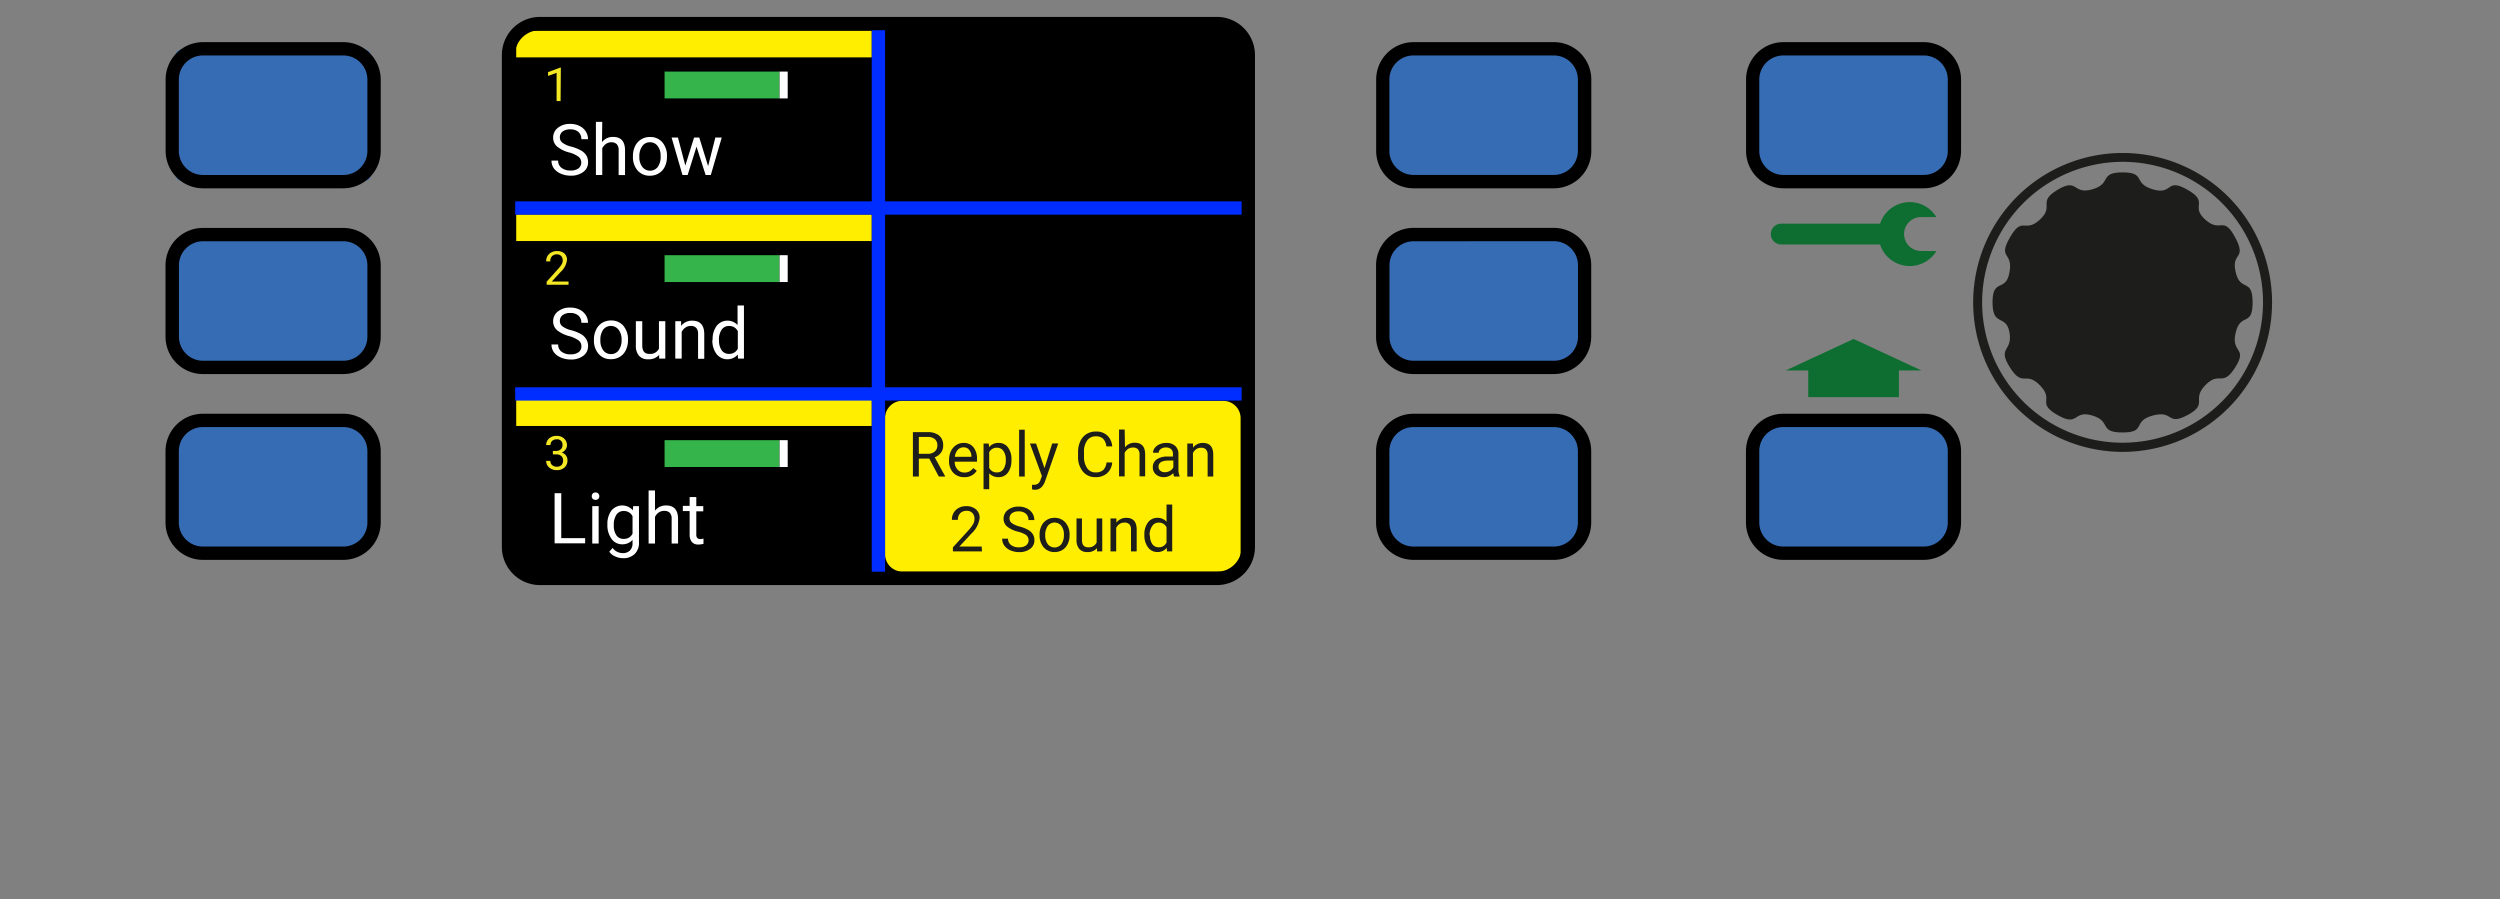 <svg xmlns="http://www.w3.org/2000/svg" xmlns:xlink="http://www.w3.org/1999/xlink" width="480.61" height="172.89" viewBox="0 0 480.61 172.89"><rect x="0" y="0" width="480.61" height="172.89" fill="#808080" stroke="none"/><defs><style>.a{fill:none;}.b{fill:#1d1d1b;}.c{fill:#0e6e31;}.d{fill:#356cb4;}.e{fill:#fe0;}.f{fill:#34b44a;}.g{fill:#fff;}.h{fill:#f4e724;}.i{clip-path:url(#a);}.j{clip-path:url(#b);}.k{clip-path:url(#c);}.l{fill:#002dff;}</style><clipPath id="a"><rect class="a" x="104.31" y="93.08" width="63.24" height="14.87"/></clipPath><clipPath id="b"><rect class="a" x="104.31" y="57.53" width="63.24" height="14.87"/></clipPath><clipPath id="c"><rect class="a" x="104.31" y="22.22" width="63.24" height="14.87"/></clipPath></defs><path class="b" d="M433.05,58.14c0,4.8-2.3,1.84-3.26,5.82s2.4,2.77-.09,6.68-3,.58-5.74,3.41.65,3.57-3.41,5.74-2.6-1-6.67.09-1.14,3.26-5.83,3.26S406,81,402.23,79.88s-2.53,2.29-6.68-.09S395,77,392.19,74.1s-3.29.51-5.79-3.46.54-3-.08-6.68-3.27-1-3.27-5.82,2.56-1.81,3.27-5.83-2.33-2.45.08-6.67,2.82-.72,5.74-3.41-.57-3.35,3.41-5.74,2.86,1,6.68-.09,1.22-3.26,5.82-3.26,1.87,2.09,5.83,3.26,2.42-2.34,6.67.09.42,3.07,3.41,5.74,3.41-.94,5.74,3.41-.82,2.75.09,6.67,3.26,1,3.26,5.83"/><path class="b" d="M408.05,31.11a27,27,0,1,1-27,27,27.07,27.07,0,0,1,27-27m0-1.7a28.73,28.73,0,1,0,28.74,28.73,28.73,28.73,0,0,0-28.74-28.73Z"/><polyline class="c" points="356.34 65.16 343.29 71.22 347.62 71.22 347.62 76.35 365.06 76.35 365.06 71.22 369.39 71.22"/><rect class="d" x="337.57" y="81.64" width="37.54" height="23.89" rx="1.11"/><path d="M369.83,107.63h-27a7.19,7.19,0,0,1-7.18-7.19V86.72a7.19,7.19,0,0,1,7.18-7.18h27A7.19,7.19,0,0,1,377,86.72v13.72A7.19,7.19,0,0,1,369.83,107.63Zm-27-25.53a4.62,4.62,0,0,0-4.62,4.62v13.72a4.63,4.63,0,0,0,4.62,4.63h27a4.63,4.63,0,0,0,4.62-4.63V86.72a4.62,4.62,0,0,0-4.62-4.62Z"/><path class="c" d="M369.38,48.25h-.07a3.26,3.26,0,1,1,0-6.52h2.95A6,6,0,0,0,361.43,43h-19a2,2,0,1,0,0,4h19a6,6,0,0,0,10.83,1.27"/><rect class="d" x="337.57" y="10.25" width="37.54" height="23.8" rx="1.11"/><path d="M369.83,36.2h-27A7.2,7.2,0,0,1,335.67,29V15.29a7.2,7.2,0,0,1,7.18-7.19h27A7.2,7.2,0,0,1,377,15.29V29A7.2,7.2,0,0,1,369.83,36.2Zm-27-25.54a4.63,4.63,0,0,0-4.62,4.63V29a4.63,4.63,0,0,0,4.62,4.63h27A4.63,4.63,0,0,0,374.45,29V15.29a4.63,4.63,0,0,0-4.62-4.63Z"/><rect class="e" x="266.46" y="81.64" width="37.54" height="23.89" rx="1.11"/><rect class="d" x="266.46" y="81.58" width="37.54" height="23.89" rx="1.11"/><rect class="d" x="266.46" y="45.92" width="37.54" height="23.89" rx="1.11"/><rect class="d" x="266.46" y="10.25" width="37.54" height="23.8" rx="1.11"/><path d="M298.72,107.63h-27a7.19,7.19,0,0,1-7.18-7.18V86.72a7.19,7.19,0,0,1,7.18-7.18h27a7.19,7.19,0,0,1,7.18,7.18v13.73A7.19,7.19,0,0,1,298.72,107.63Zm-27-25.53a4.62,4.62,0,0,0-4.62,4.62v13.73a4.62,4.62,0,0,0,4.62,4.62h27a4.62,4.62,0,0,0,4.62-4.62V86.72a4.62,4.62,0,0,0-4.62-4.62Z"/><path d="M298.72,71.91h-27a7.19,7.19,0,0,1-7.18-7.18V51a7.19,7.19,0,0,1,7.18-7.19h27A7.19,7.19,0,0,1,305.9,51V64.73A7.19,7.19,0,0,1,298.72,71.91Zm-27-25.53A4.63,4.63,0,0,0,267.12,51V64.73a4.62,4.62,0,0,0,4.62,4.62h27a4.62,4.62,0,0,0,4.62-4.62V51a4.63,4.63,0,0,0-4.62-4.63Z"/><path d="M298.72,36.2h-27A7.2,7.2,0,0,1,264.56,29V15.29a7.2,7.2,0,0,1,7.18-7.19h27a7.2,7.2,0,0,1,7.18,7.19V29A7.2,7.2,0,0,1,298.72,36.2Zm-27-25.54a4.63,4.63,0,0,0-4.62,4.63V29a4.63,4.63,0,0,0,4.62,4.63h27A4.63,4.63,0,0,0,303.34,29V15.29a4.63,4.63,0,0,0-4.62-4.63Z"/><rect class="d" x="33.74" y="81.64" width="37.54" height="23.89" rx="1.11"/><rect class="d" x="33.74" y="45.92" width="37.54" height="23.89" rx="1.11"/><rect class="d" x="33.74" y="9.55" width="37.54" height="25.19" rx="1.11"/><path d="M66,107.63H39a7.19,7.19,0,0,1-7.18-7.18V86.72A7.19,7.19,0,0,1,39,79.54H66a7.2,7.2,0,0,1,7.19,7.18v13.73A7.2,7.2,0,0,1,66,107.63ZM39,82.1a4.63,4.63,0,0,0-4.62,4.62v13.73A4.63,4.63,0,0,0,39,105.07H66a4.63,4.63,0,0,0,4.63-4.62V86.72A4.63,4.63,0,0,0,66,82.1Z"/><path d="M66,71.91H39a7.19,7.19,0,0,1-7.18-7.18V51A7.19,7.19,0,0,1,39,43.82H66A7.2,7.2,0,0,1,73.19,51V64.73A7.2,7.2,0,0,1,66,71.91ZM39,46.38A4.64,4.64,0,0,0,34.4,51V64.73A4.63,4.63,0,0,0,39,69.35H66a4.63,4.63,0,0,0,4.63-4.62V51A4.64,4.64,0,0,0,66,46.38Z"/><path d="M66,36.2H39A7.2,7.2,0,0,1,31.84,29V15.29A7.2,7.2,0,0,1,39,8.1H66a7.2,7.2,0,0,1,7.19,7.19V29A7.2,7.2,0,0,1,66,36.2ZM39,10.66a4.64,4.64,0,0,0-4.62,4.63V29A4.64,4.64,0,0,0,39,33.64H66A4.64,4.64,0,0,0,70.63,29V15.29A4.64,4.64,0,0,0,66,10.66Z"/><rect x="97.76" y="4.53" width="142.22" height="106.66" rx="5.52"/><rect class="e" x="172.42" y="79.54" width="63.72" height="28.1"/><path class="b" d="M178.64,88.16h-2v3.45H175.5V83.08h2.83a3.35,3.35,0,0,1,2.21.65,2.37,2.37,0,0,1,.78,1.91,2.25,2.25,0,0,1-.43,1.39,2.6,2.6,0,0,1-1.2.89l2,3.62v.07h-1.21Zm-2-.92h1.73a1.94,1.94,0,0,0,1.33-.44,1.46,1.46,0,0,0,.5-1.16,1.54,1.54,0,0,0-.47-1.21,2,2,0,0,0-1.36-.43h-1.73Z"/><path class="b" d="M185.36,91.73a2.79,2.79,0,0,1-2.1-.85,3.13,3.13,0,0,1-.81-2.26v-.2a3.85,3.85,0,0,1,.36-1.69,2.86,2.86,0,0,1,1-1.16,2.52,2.52,0,0,1,1.4-.42,2.34,2.34,0,0,1,1.92.82,3.5,3.5,0,0,1,.69,2.33v.45h-4.29a2.21,2.21,0,0,0,.54,1.51,1.72,1.72,0,0,0,1.34.58,2,2,0,0,0,1-.23,2.74,2.74,0,0,0,.7-.62l.66.51A2.66,2.66,0,0,1,185.36,91.73ZM185.22,86a1.46,1.46,0,0,0-1.1.48,2.29,2.29,0,0,0-.55,1.34h3.18v-.08a2,2,0,0,0-.45-1.28A1.33,1.33,0,0,0,185.22,86Z"/><path class="b" d="M194.44,88.51a3.81,3.81,0,0,1-.66,2.33,2.13,2.13,0,0,1-1.8.89,2.32,2.32,0,0,1-1.81-.74v3.06h-1.09V85.27h1l.06.7a2.24,2.24,0,0,1,1.84-.82,2.16,2.16,0,0,1,1.8.86,3.83,3.83,0,0,1,.67,2.4Zm-1.08-.12a2.86,2.86,0,0,0-.46-1.7,1.49,1.49,0,0,0-1.26-.62,1.58,1.58,0,0,0-1.47.88v3a1.59,1.59,0,0,0,1.49.87,1.45,1.45,0,0,0,1.24-.62A3.08,3.08,0,0,0,193.36,88.39Z"/><path class="b" d="M197,91.61h-1.08v-9H197Z"/><path class="b" d="M200.8,90l1.48-4.75h1.16l-2.55,7.32c-.39,1-1,1.58-1.88,1.58l-.2,0-.41-.07V93.2l.29,0a1.42,1.42,0,0,0,.86-.22,1.57,1.57,0,0,0,.51-.82l.24-.64L198,85.27h1.18Z"/><path class="b" d="M213.82,88.9a3.13,3.13,0,0,1-1,2.09,3.26,3.26,0,0,1-2.23.74,3,3,0,0,1-2.42-1.09,4.35,4.35,0,0,1-.92-2.9v-.82a4.9,4.9,0,0,1,.43-2.09,3.2,3.2,0,0,1,1.2-1.39,3.37,3.37,0,0,1,1.81-.48,3.08,3.08,0,0,1,2.18.76,3.22,3.22,0,0,1,.95,2.1h-1.13a2.49,2.49,0,0,0-.63-1.48,1.93,1.93,0,0,0-1.37-.46,2,2,0,0,0-1.69.8,3.65,3.65,0,0,0-.61,2.27v.82A3.77,3.77,0,0,0,209,90a1.87,1.87,0,0,0,1.62.82,2.21,2.21,0,0,0,1.44-.43,2.36,2.36,0,0,0,.66-1.48Z"/><path class="b" d="M216.27,86a2.32,2.32,0,0,1,1.88-.89c1.34,0,2,.76,2,2.27v4.19h-1.08v-4.2a1.47,1.47,0,0,0-.31-1,1.27,1.27,0,0,0-1-.33,1.65,1.65,0,0,0-.93.28,2,2,0,0,0-.62.74v4.52h-1.08v-9h1.08Z"/><path class="b" d="M225.71,91.61a2.49,2.49,0,0,1-.15-.67,2.44,2.44,0,0,1-1.81.79,2.24,2.24,0,0,1-1.53-.53,1.74,1.74,0,0,1-.6-1.35,1.8,1.8,0,0,1,.75-1.54,3.59,3.59,0,0,1,2.12-.54h1v-.5a1.22,1.22,0,0,0-.34-.91,1.37,1.37,0,0,0-1-.33,1.53,1.53,0,0,0-1,.29.87.87,0,0,0-.4.71h-1.09a1.54,1.54,0,0,1,.34-.92,2.35,2.35,0,0,1,.92-.7,3.05,3.05,0,0,1,1.26-.26,2.49,2.49,0,0,1,1.72.55,2,2,0,0,1,.65,1.51v2.92a3.58,3.58,0,0,0,.22,1.39v.09Zm-1.8-.83a1.88,1.88,0,0,0,1-.26,1.62,1.62,0,0,0,.66-.69v-1.3h-.85c-1.33,0-2,.39-2,1.17a1,1,0,0,0,.34.8A1.32,1.32,0,0,0,223.91,90.78Z"/><path class="b" d="M229.35,85.27l0,.8a2.29,2.29,0,0,1,1.89-.92c1.34,0,2,.76,2,2.27v4.19h-1.08v-4.2a1.47,1.47,0,0,0-.32-1,1.23,1.23,0,0,0-.95-.33,1.62,1.62,0,0,0-.93.28,1.94,1.94,0,0,0-.62.74v4.52h-1.09V85.27Z"/><path class="b" d="M188.78,106h-5.59v-.78l3-3.28a7.18,7.18,0,0,0,.9-1.21,2,2,0,0,0,.25-1,1.52,1.52,0,0,0-.4-1.1,1.4,1.4,0,0,0-1.08-.43,1.71,1.71,0,0,0-1.26.46,1.77,1.77,0,0,0-.45,1.28H183a2.49,2.49,0,0,1,.76-1.9,2.78,2.78,0,0,1,2-.73,2.69,2.69,0,0,1,1.88.63,2.11,2.11,0,0,1,.69,1.66,4.89,4.89,0,0,1-1.61,3l-2.28,2.47h4.28Z"/><path class="b" d="M195.7,102.21a5.23,5.23,0,0,1-2.11-1,1.94,1.94,0,0,1-.66-1.49,2.07,2.07,0,0,1,.81-1.67,3.17,3.17,0,0,1,2.09-.66,3.45,3.45,0,0,1,1.57.34,2.65,2.65,0,0,1,1.07.94,2.4,2.4,0,0,1,.37,1.31h-1.13a1.54,1.54,0,0,0-.49-1.22,2,2,0,0,0-1.39-.45,2,2,0,0,0-1.3.37,1.21,1.21,0,0,0-.46,1,1.12,1.12,0,0,0,.44.88,4.43,4.43,0,0,0,1.51.66,7,7,0,0,1,1.66.66,2.5,2.5,0,0,1,.89.84,2.18,2.18,0,0,1,.29,1.13,2,2,0,0,1-.81,1.66,3.42,3.42,0,0,1-2.16.63,4.08,4.08,0,0,1-1.64-.34,2.76,2.76,0,0,1-1.18-.92,2.3,2.3,0,0,1-.41-1.33h1.13a1.48,1.48,0,0,0,.57,1.22,2.4,2.4,0,0,0,1.53.45,2.19,2.19,0,0,0,1.37-.37,1.28,1.28,0,0,0,0-2A5.16,5.16,0,0,0,195.7,102.21Z"/><path class="b" d="M199.85,102.78a3.76,3.76,0,0,1,.36-1.67,2.71,2.71,0,0,1,2.51-1.56,2.68,2.68,0,0,1,2.1.9,3.46,3.46,0,0,1,.8,2.38v.08a3.71,3.71,0,0,1-.36,1.66,2.69,2.69,0,0,1-1,1.15,2.86,2.86,0,0,1-1.52.41,2.67,2.67,0,0,1-2.09-.9,3.45,3.45,0,0,1-.79-2.37Zm1.09.13a2.73,2.73,0,0,0,.48,1.69,1.66,1.66,0,0,0,2.63,0,3,3,0,0,0,.48-1.81,2.71,2.71,0,0,0-.49-1.69,1.64,1.64,0,0,0-2.61,0A3,3,0,0,0,200.94,102.91Z"/><path class="b" d="M210.89,105.38a2.29,2.29,0,0,1-1.86.75,2,2,0,0,1-1.54-.59,2.61,2.61,0,0,1-.54-1.75V99.67H208v4.1q0,1.44,1.17,1.44a1.61,1.61,0,0,0,1.65-.93V99.67h1.08V106h-1Z"/><path class="b" d="M214.62,99.67l0,.8a2.33,2.33,0,0,1,1.9-.92c1.34,0,2,.76,2,2.27V106h-1.09v-4.2a1.42,1.42,0,0,0-.31-1,1.24,1.24,0,0,0-1-.33,1.59,1.59,0,0,0-.92.28,1.86,1.86,0,0,0-.62.74V106h-1.09V99.67Z"/><path class="b" d="M220,102.79a3.71,3.71,0,0,1,.69-2.35,2.19,2.19,0,0,1,1.81-.89,2.21,2.21,0,0,1,1.76.76V97h1.09v9h-1l-.05-.68a2.21,2.21,0,0,1-1.81.8,2.16,2.16,0,0,1-1.8-.91,3.75,3.75,0,0,1-.69-2.35Zm1.08.12a2.8,2.8,0,0,0,.45,1.69,1.45,1.45,0,0,0,1.23.61,1.56,1.56,0,0,0,1.5-.93v-2.91a1.58,1.58,0,0,0-1.49-.9,1.44,1.44,0,0,0-1.24.62A3.07,3.07,0,0,0,221,102.91Z"/><path class="e" d="M235.09,80.47l.09,26-61.63.09-.09-26.1h61.63m.09-3.4H173.46a3.31,3.31,0,0,0-3.31,3.32v26.18a3.32,3.32,0,0,0,3.31,3.32h61.72a3.32,3.32,0,0,0,3.32-3.32V80.39a3.32,3.32,0,0,0-3.32-3.32Z"/><rect class="f" x="127.76" y="84.62" width="22.1" height="5.16"/><rect class="g" x="149.87" y="84.62" width="1.56" height="5.16"/><rect class="e" x="99.24" y="76.79" width="68.35" height="5.1"/><path class="h" d="M106.28,86.69h.61a1.35,1.35,0,0,0,.91-.31,1,1,0,0,0,.33-.8A1,1,0,0,0,107,84.46a1.18,1.18,0,0,0-.85.3,1.05,1.05,0,0,0-.31.8H105a1.65,1.65,0,0,1,.56-1.27,2.05,2.05,0,0,1,1.42-.5,2,2,0,0,1,1.42.48A1.74,1.74,0,0,1,109,85.6a1.4,1.4,0,0,1-.27.81,1.72,1.72,0,0,1-.74.59,1.55,1.55,0,0,1,.81.56,1.46,1.46,0,0,1,.29.94,1.75,1.75,0,0,1-.56,1.37,2.12,2.12,0,0,1-1.47.51,2.16,2.16,0,0,1-1.47-.49A1.59,1.59,0,0,1,105,88.6h.81a1,1,0,0,0,.34.81,1.26,1.26,0,0,0,.88.31,1.24,1.24,0,0,0,.9-.31,1.2,1.2,0,0,0,.32-.89,1.09,1.09,0,0,0-.35-.86,1.52,1.52,0,0,0-1-.31h-.61Z"/><g class="i"><path class="g" d="M107.9,103.45h4.59v1h-5.87V94.82h1.28Z"/><path class="g" d="M113.76,95.4a.76.76,0,0,1,.18-.51.69.69,0,0,1,.54-.21.69.69,0,0,1,.55.21.76.76,0,0,1,.19.51.71.71,0,0,1-.19.49.69.69,0,0,1-.55.2.68.68,0,0,1-.54-.2A.71.71,0,0,1,113.76,95.4Zm1.33,9.09h-1.23V97.3h1.23Z"/><path class="g" d="M116.77,100.84a4.25,4.25,0,0,1,.77-2.68,2.69,2.69,0,0,1,4.12-.06l.06-.8h1.12v7a2.92,2.92,0,0,1-.83,2.2,3,3,0,0,1-2.22.81,3.54,3.54,0,0,1-1.52-.34,2.56,2.56,0,0,1-1.14-.91l.64-.73a2.4,2.4,0,0,0,1.93,1,1.86,1.86,0,0,0,1.4-.5,1.91,1.91,0,0,0,.5-1.42v-.62a2.54,2.54,0,0,1-2,.85,2.45,2.45,0,0,1-2-1A4.38,4.38,0,0,1,116.77,100.84ZM118,101a3.23,3.23,0,0,0,.5,1.91,1.62,1.62,0,0,0,1.39.69,1.8,1.8,0,0,0,1.71-1V99.24a1.82,1.82,0,0,0-1.69-1,1.63,1.63,0,0,0-1.4.7A3.51,3.51,0,0,0,118,101Z"/><path class="g" d="M125.92,98.17a2.62,2.62,0,0,1,2.13-1c1.52,0,2.29.86,2.3,2.57v4.75h-1.23V99.74a1.63,1.63,0,0,0-.35-1.15,1.44,1.44,0,0,0-1.09-.38,1.79,1.79,0,0,0-1.05.32,2.16,2.16,0,0,0-.71.84v5.12h-1.23V94.29h1.23Z"/><path class="g" d="M133.86,95.56V97.3h1.34v1h-1.34v4.47a1,1,0,0,0,.18.65.76.76,0,0,0,.61.21,2.6,2.6,0,0,0,.59-.08v1a4,4,0,0,1-1,.13,1.53,1.53,0,0,1-1.24-.5,2.15,2.15,0,0,1-.42-1.42V98.25h-1.31v-1h1.31V95.56Z"/></g><rect class="f" x="127.76" y="49.06" width="22.1" height="5.16"/><rect class="g" x="149.87" y="49.06" width="1.56" height="5.16"/><rect class="e" x="99.24" y="41.24" width="68.35" height="5.1"/><path class="h" d="M109.3,54.74h-4.21v-.59l2.22-2.47a5.28,5.28,0,0,0,.69-.91,1.54,1.54,0,0,0,.18-.72,1.18,1.18,0,0,0-.3-.83,1.07,1.07,0,0,0-.81-.32,1.28,1.28,0,0,0-.95.35,1.33,1.33,0,0,0-.33,1H105a1.88,1.88,0,0,1,.57-1.43,2.1,2.1,0,0,1,1.53-.55,2,2,0,0,1,1.41.47A1.59,1.59,0,0,1,109,50a3.71,3.71,0,0,1-1.2,2.26l-1.72,1.86h3.22Z"/><g class="j"><path class="g" d="M109.47,64.63a6.24,6.24,0,0,1-2.39-1.16,2.25,2.25,0,0,1-.74-1.7,2.31,2.31,0,0,1,.91-1.89,3.63,3.63,0,0,1,2.38-.75,4,4,0,0,1,1.77.38,2.94,2.94,0,0,1,1.21,1.07,2.66,2.66,0,0,1,.43,1.48h-1.28a1.79,1.79,0,0,0-.56-1.39,2.29,2.29,0,0,0-1.57-.5,2.35,2.35,0,0,0-1.48.42,1.38,1.38,0,0,0-.52,1.15,1.22,1.22,0,0,0,.5,1,4.61,4.61,0,0,0,1.71.75,8.11,8.11,0,0,1,1.88.75,2.76,2.76,0,0,1,1,1,2.41,2.41,0,0,1,.33,1.28,2.24,2.24,0,0,1-.92,1.88,3.84,3.84,0,0,1-2.45.71,4.65,4.65,0,0,1-1.86-.38,3.14,3.14,0,0,1-1.33-1,2.55,2.55,0,0,1-.47-1.51h1.28a1.68,1.68,0,0,0,.65,1.39,2.72,2.72,0,0,0,1.73.51,2.53,2.53,0,0,0,1.55-.41,1.35,1.35,0,0,0,.54-1.13,1.33,1.33,0,0,0-.5-1.1A5.61,5.61,0,0,0,109.47,64.63Z"/><path class="g" d="M114.18,65.28a4.18,4.18,0,0,1,.42-1.9,3.07,3.07,0,0,1,1.15-1.31,3.22,3.22,0,0,1,1.69-.46,3,3,0,0,1,2.38,1,4,4,0,0,1,.91,2.71v.08a4.3,4.3,0,0,1-.41,1.89,3,3,0,0,1-1.15,1.3,3.15,3.15,0,0,1-1.71.46,3,3,0,0,1-2.37-1,3.89,3.89,0,0,1-.91-2.7Zm1.24.14a3.06,3.06,0,0,0,.55,1.92,1.77,1.77,0,0,0,1.49.73,1.75,1.75,0,0,0,1.48-.74,3.33,3.33,0,0,0,.56-2,3.1,3.1,0,0,0-.56-1.92,1.87,1.87,0,0,0-3,0A3.34,3.34,0,0,0,115.42,65.42Z"/><path class="g" d="M126.71,68.23a2.62,2.62,0,0,1-2.11.84,2.21,2.21,0,0,1-1.75-.67,2.9,2.9,0,0,1-.61-2V61.75h1.23v4.64c0,1.09.44,1.64,1.33,1.64a1.86,1.86,0,0,0,1.88-1V61.75h1.22v7.19h-1.17Z"/><path class="g" d="M130.94,61.75l0,.9a2.6,2.6,0,0,1,2.15-1c1.52,0,2.29.86,2.3,2.58v4.75H134.2V64.18a1.65,1.65,0,0,0-.36-1.15,1.4,1.4,0,0,0-1.08-.37,1.72,1.72,0,0,0-1,.32,2.2,2.2,0,0,0-.71.83v5.13h-1.23V61.75Z"/><path class="g" d="M137,65.28a4.23,4.23,0,0,1,.79-2.66,2.66,2.66,0,0,1,4-.14V58.73h1.23V68.94h-1.13l-.06-.77a2.66,2.66,0,0,1-4.09-.12,4.28,4.28,0,0,1-.79-2.67Zm1.23.14a3.17,3.17,0,0,0,.51,1.92,1.64,1.64,0,0,0,1.4.69,1.79,1.79,0,0,0,1.7-1V63.67a1.8,1.8,0,0,0-1.69-1,1.64,1.64,0,0,0-1.41.7A3.46,3.46,0,0,0,138.21,65.42Z"/></g><rect class="f" x="127.76" y="13.76" width="22.1" height="5.16"/><rect class="g" x="149.87" y="13.76" width="1.56" height="5.16"/><rect class="e" x="99.24" y="5.93" width="68.35" height="5.1"/><path class="h" d="M107.77,19.43H107V14l-1.64.6v-.74l2.34-.87h.12Z"/><g class="k"><path class="g" d="M109.47,29.32a6,6,0,0,1-2.39-1.16,2.23,2.23,0,0,1-.74-1.7,2.34,2.34,0,0,1,.91-1.89,3.63,3.63,0,0,1,2.38-.75,3.9,3.9,0,0,1,1.77.39,2.92,2.92,0,0,1,1.21,1.06,2.72,2.72,0,0,1,.43,1.49h-1.28a1.79,1.79,0,0,0-.56-1.39,2.29,2.29,0,0,0-1.57-.5,2.35,2.35,0,0,0-1.48.42,1.37,1.37,0,0,0-.52,1.15,1.23,1.23,0,0,0,.5,1,4.61,4.61,0,0,0,1.71.75,8.11,8.11,0,0,1,1.88.75,2.82,2.82,0,0,1,1,.95,2.45,2.45,0,0,1,.33,1.29,2.24,2.24,0,0,1-.92,1.88,3.9,3.9,0,0,1-2.45.71,4.65,4.65,0,0,1-1.86-.38,3.22,3.22,0,0,1-1.33-1,2.58,2.58,0,0,1-.47-1.51h1.28a1.68,1.68,0,0,0,.65,1.39,2.72,2.72,0,0,0,1.73.51,2.47,2.47,0,0,0,1.55-.42,1.45,1.45,0,0,0,0-2.22A5.58,5.58,0,0,0,109.47,29.32Z"/><path class="g" d="M115.73,27.32a2.63,2.63,0,0,1,2.13-1c1.52,0,2.29.86,2.3,2.57v4.76h-1.23V28.88a1.65,1.65,0,0,0-.35-1.15,1.44,1.44,0,0,0-1.09-.38,1.79,1.79,0,0,0-1,.32,2.24,2.24,0,0,0-.71.84v5.13h-1.22V23.43h1.22Z"/><path class="g" d="M121.68,30a4.24,4.24,0,0,1,.41-1.9,3.06,3.06,0,0,1,1.16-1.3,3.11,3.11,0,0,1,1.69-.46,3,3,0,0,1,2.38,1,3.93,3.93,0,0,1,.9,2.7v.09a4.22,4.22,0,0,1-.4,1.88,3,3,0,0,1-1.15,1.3,3.19,3.19,0,0,1-1.72.47,3,3,0,0,1-2.37-1,3.91,3.91,0,0,1-.9-2.69Zm1.23.15a3.06,3.06,0,0,0,.56,1.92,1.88,1.88,0,0,0,3,0A3.34,3.34,0,0,0,127,30a3,3,0,0,0-.56-1.91,1.78,1.78,0,0,0-1.49-.74,1.75,1.75,0,0,0-1.47.73A3.33,3.33,0,0,0,122.91,30.12Z"/><path class="g" d="M136.13,31.94l1.39-5.5h1.23l-2.1,7.2h-1l-1.75-5.45-1.7,5.45h-1l-2.09-7.2h1.22l1.42,5.39,1.68-5.39h1Z"/></g><path d="M233.94,112.48H103.81a7.34,7.34,0,0,1-7.33-7.33V10.58a7.34,7.34,0,0,1,7.33-7.33H233.94a7.34,7.34,0,0,1,7.32,7.33v94.57A7.34,7.34,0,0,1,233.94,112.48ZM103.81,5.81A4.78,4.78,0,0,0,99,10.58v94.57a4.78,4.78,0,0,0,4.77,4.77H233.94a4.77,4.77,0,0,0,4.76-4.77V10.58a4.77,4.77,0,0,0-4.76-4.77Z"/><rect class="l" x="167.59" y="5.81" width="2.56" height="104.1"/><rect class="l" x="99.04" y="38.71" width="139.66" height="2.56"/><rect class="l" x="99.04" y="74.45" width="139.66" height="2.56"/></svg>